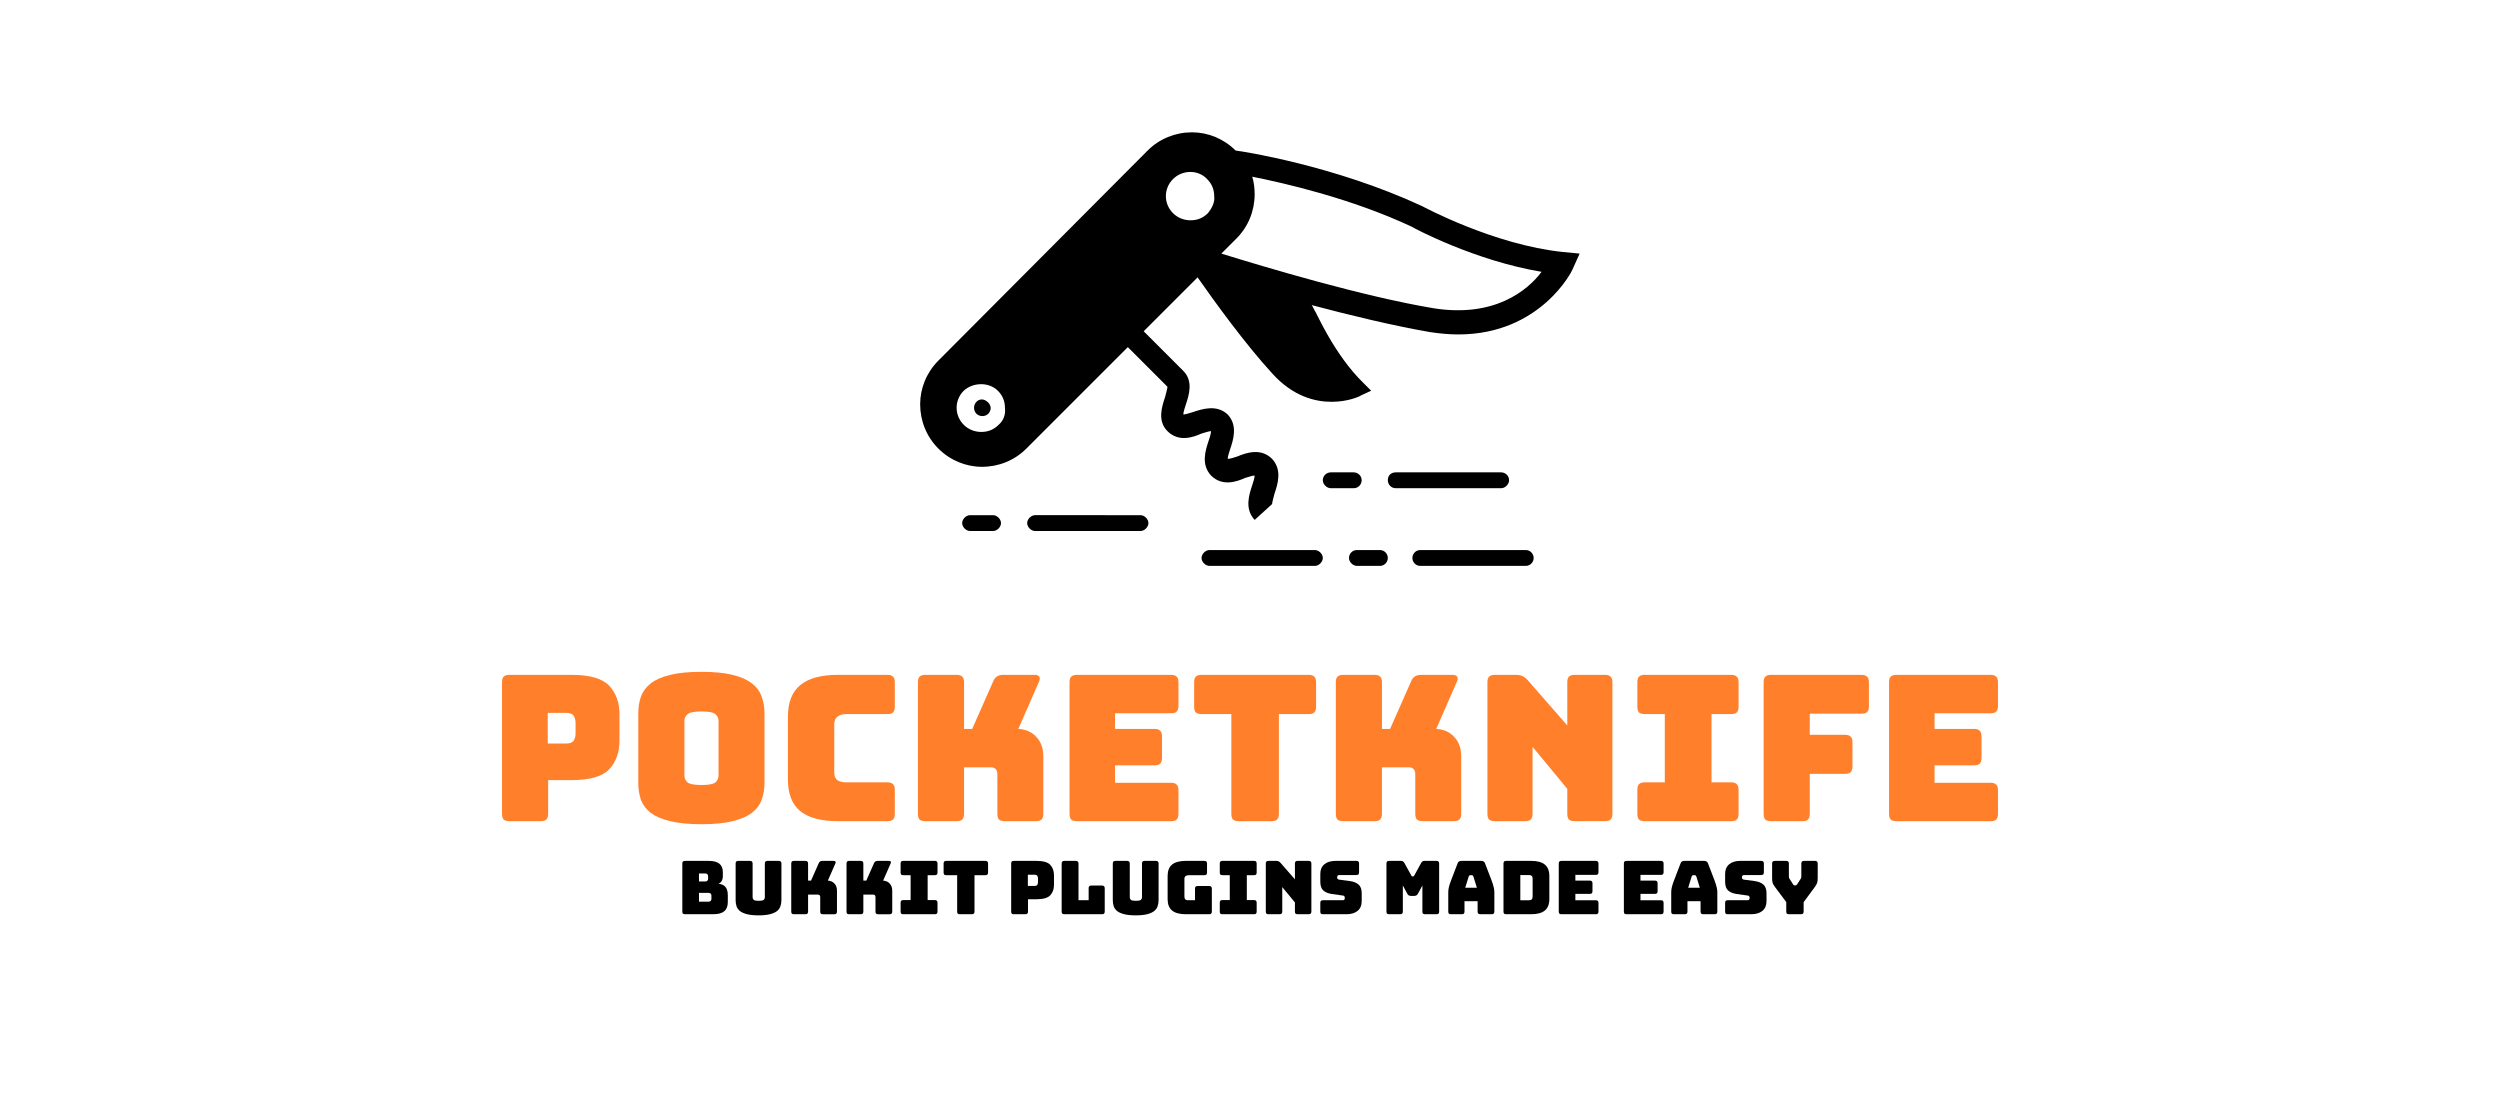 <?xml version="1.0" encoding="UTF-8" standalone="no"?>
<svg
   xmlns:dc="http://purl.org/dc/elements/1.1/"
   xmlns:cc="http://creativecommons.org/ns#"
   xmlns:rdf="http://www.w3.org/1999/02/22-rdf-syntax-ns#"
   xmlns:svg="http://www.w3.org/2000/svg"
   xmlns="http://www.w3.org/2000/svg"
   id="svg8"
   version="1.1"
   viewBox="0 0 238.125 105.833"
   height="400"
   width="900">
  <defs
     id="defs2" />
  <g
     transform="translate(0,-191.167)"
     id="layer1">
    <g
       style="image-rendering:auto;fill:#000000"
       id="g163"
       transform="matrix(0.755,0,0,0.755,80.774,186.858)">
      <path
         style="fill:#000000"
         d="m 71.2,76.1 c 0,0.5 0.4,1 1,1 h 13.3 c 0.6,0 1,-0.5 1,-1 0,-0.5 -0.4,-1 -1,-1 H 72.2 c -0.6,0 -1,0.5 -1,1 z"
         id="path145" />
      <path
         style="fill:#000000"
         d="M 82.4,65.3 H 69.1 c -0.6,0 -1,0.4 -1,1 0,0.5 0.4,1 1,1 h 13.3 c 0.5,0 1,-0.5 1,-1 0,-0.6 -0.5,-1 -1,-1 z"
         id="path147" />
      <path
         style="fill:#000000"
         d="m 63.2,76.1 c 0,0.5 0.5,1 1,1 h 2.9 c 0.6,0 1,-0.5 1,-1 0,-0.5 -0.4,-1 -1,-1 h -2.9 c -0.6,0 -1,0.5 -1,1 z"
         id="path149" />
      <path
         style="fill:#000000"
         d="m 63.8,65.3 h -2.9 c -0.5,0 -1,0.4 -1,1 0,0.5 0.5,1 1,1 h 2.9 c 0.6,0 1,-0.5 1,-1 0,-0.6 -0.5,-1 -1,-1 z"
         id="path151" />
      <path
         style="fill:#000000"
         d="m 58.9,77.1 c 0.5,0 1,-0.5 1,-1 0,-0.5 -0.5,-1 -1,-1 H 45.6 c -0.5,0 -1,0.5 -1,1 0,0.5 0.5,1 1,1 z"
         id="path153" />
      <path
         style="fill:#000000"
         d="m 36.9,72.7 c 0.5,0 1,-0.5 1,-1 0,-0.5 -0.5,-1 -1,-1 H 23.6 c -0.5,0 -1,0.5 -1,1 0,0.5 0.5,1 1,1 z"
         id="path155" />
      <path
         style="fill:#000000"
         d="m 18.3,72.7 c 0.5,0 1,-0.5 1,-1 0,-0.5 -0.5,-1 -1,-1 h -2.9 c -0.5,0 -1,0.5 -1,1 0,0.5 0.5,1 1,1 z"
         id="path157" />
      <path
         style="fill:#000000"
         d="m 16.9,56.1 c -0.3,0 -0.5,0.1 -0.7,0.3 -0.4,0.4 -0.4,1.1 0,1.5 0.4,0.4 1.1,0.4 1.5,0 0.2,-0.2 0.3,-0.5 0.3,-0.7 0,-0.2 -0.1,-0.5 -0.3,-0.7 -0.3,-0.3 -0.6,-0.4 -0.8,-0.4 z"
         id="path159" />
      <path
         style="fill:#000000"
         d="m 92.3,37.7 -2.1,-0.2 c -8.7,-0.9 -17.6,-5.7 -17.8,-5.8 -11,-5.1 -22.6,-6.9 -23.5,-7 -1.5,-1.5 -3.5,-2.3 -5.5,-2.3 -2.1,0 -4.1,0.8 -5.6,2.3 L 11.4,51.2 c -1.5,1.5 -2.3,3.5 -2.3,5.5 0,2.1 0.8,4.1 2.3,5.6 1.5,1.5 3.5,2.3 5.5,2.3 2.1,0 4.1,-0.8 5.6,-2.3 l 12.8,-12.8 5,5 c 0,0.2 -0.2,0.9 -0.3,1.3 -0.4,1.2 -1,3 0.3,4.3 1.4,1.4 3.2,0.8 4.3,0.3 0.4,-0.1 0.9,-0.3 1.2,-0.3 0,0.3 -0.2,0.9 -0.3,1.2 -0.4,1.2 -1,3 0.3,4.4 1.4,1.4 3.2,0.8 4.3,0.3 0.4,-0.1 0.9,-0.3 1.2,-0.3 0,0.3 -0.2,0.9 -0.3,1.2 -0.4,1.2 -1,3 0.3,4.4 l 2.2,-2 c 0,-0.2 0.2,-0.9 0.3,-1.3 0.4,-1.2 1,-3 -0.3,-4.4 -1.4,-1.4 -3.2,-0.8 -4.4,-0.3 -0.3,0.1 -0.9,0.3 -1.2,0.3 0,-0.3 0.2,-0.9 0.3,-1.2 0.4,-1.2 1,-3 -0.3,-4.4 -1.4,-1.3 -3.2,-0.7 -4.4,-0.3 -0.4,0.1 -0.9,0.3 -1.2,0.3 0,-0.3 0.2,-0.9 0.3,-1.2 0.4,-1.2 1,-3 -0.3,-4.3 l -5,-5 6.8,-6.8 c 2.1,3 6,8.4 9.4,12.1 2.6,2.9 5.4,3.6 7.5,3.6 2.1,0 3.6,-0.7 3.7,-0.8 L 66,55 65,54 c -3.6,-3.5 -5.9,-8.8 -6,-8.9 -0.2,-0.3 -0.3,-0.6 -0.5,-0.9 4.9,1.3 10.3,2.6 14.9,3.4 1.3,0.2 2.5,0.3 3.6,0.3 10.4,0 14.4,-8.1 14.4,-8.2 z M 19,59.3 c -0.6,0.6 -1.3,0.9 -2.2,0.9 -0.8,0 -1.6,-0.3 -2.2,-0.9 -1.2,-1.2 -1.2,-3.1 0,-4.3 1.2,-1.1 3.2,-1.1 4.3,0 0.6,0.6 0.9,1.3 0.9,2.2 0.1,0.8 -0.2,1.6 -0.8,2.1 z M 45.4,32.6 c -0.6,0.6 -1.3,0.9 -2.2,0.9 -0.8,0 -1.6,-0.3 -2.2,-0.9 -1.2,-1.2 -1.2,-3.1 0,-4.3 1.2,-1.2 3.2,-1.2 4.3,0 0.6,0.6 0.9,1.3 0.9,2.2 0.1,0.7 -0.3,1.5 -0.8,2.1 z m 28.5,12 C 64.9,43.1 52.6,39.4 47.1,37.7 L 49,35.8 c 1.5,-1.5 2.3,-3.5 2.3,-5.6 0,-0.8 -0.1,-1.5 -0.3,-2.2 4,0.8 12.4,2.7 20.1,6.3 0.3,0.2 8,4.3 16.4,5.7 -1.8,2.4 -6,5.8 -13.6,4.6 z"
         id="path161" />
    </g>
    <g
       id="text75"
       style="font-style:normal;font-variant:normal;font-weight:normal;font-stretch:normal;font-size:19.354px;line-height:1.25;font-family:Bungee;-inkscape-font-specification:'Bungee, Normal';font-variant-ligatures:normal;font-variant-caps:normal;font-variant-numeric:normal;font-feature-settings:normal;text-align:center;letter-spacing:0px;word-spacing:0px;writing-mode:lr-tb;text-anchor:middle;fill:#ff7f2a;fill-opacity:1;stroke:none;stroke-width:0.484"
       aria-label="PocketKnife">
      <path
         id="path163"
         style="stroke-width:0.484"
         d="m 51.515,269.383 h -3 q -0.368,0 -0.542,-0.155 -0.155,-0.174 -0.155,-0.542 v -12.541 q 0,-0.368 0.155,-0.523 0.174,-0.174 0.542,-0.174 h 5.922 q 2.632,0 3.6,1.045 0.968,1.045 0.968,2.729 v 2.477 q 0,1.684 -0.968,2.729 -0.968,1.045 -3.6,1.045 h -2.226 v 3.213 q 0,0.368 -0.174,0.542 -0.155,0.155 -0.523,0.155 z m 0.658,-10.316 v 2.922 h 1.742 q 0.561,0 0.735,-0.29 0.174,-0.29 0.174,-0.658 v -1.026 q 0,-0.368 -0.174,-0.658 -0.174,-0.29 -0.735,-0.29 z" />
      <path
         id="path165"
         style="stroke-width:0.484"
         d="m 72.817,265.725 q 0,0.89 -0.271,1.626 -0.252,0.716 -0.929,1.239 -0.658,0.503 -1.839,0.794 -1.161,0.29 -2.961,0.29 -1.8,0 -2.981,-0.29 -1.181,-0.29 -1.858,-0.794 -0.658,-0.523 -0.929,-1.239 -0.252,-0.735 -0.252,-1.626 v -6.6 q 0,-0.89 0.252,-1.606 0.271,-0.735 0.929,-1.258 0.677,-0.523 1.858,-0.813 1.181,-0.29 2.981,-0.29 1.8,0 2.961,0.29 1.181,0.29 1.839,0.813 0.677,0.523 0.929,1.258 0.271,0.716 0.271,1.606 z m -7.626,-0.697 q 0,0.387 0.29,0.658 0.29,0.252 1.335,0.252 1.045,0 1.335,-0.252 0.29,-0.271 0.29,-0.658 v -5.206 q 0,-0.368 -0.29,-0.619 -0.29,-0.271 -1.335,-0.271 -1.045,0 -1.335,0.271 -0.29,0.252 -0.29,0.619 z" />
      <path
         id="path167"
         style="stroke-width:0.484"
         d="m 84.533,269.383 h -4.722 q -2.419,0 -3.6,-0.968 -1.161,-0.968 -1.161,-2.981 v -6.019 q 0,-2.013 1.161,-2.981 1.181,-0.987 3.6,-0.987 h 4.722 q 0.368,0 0.523,0.174 0.174,0.155 0.174,0.523 v 2.342 q 0,0.368 -0.174,0.542 -0.155,0.155 -0.523,0.155 h -3.89 q -0.6,0 -0.89,0.252 -0.29,0.232 -0.29,0.716 v 4.606 q 0,0.484 0.29,0.716 0.29,0.213 0.89,0.213 h 3.89 q 0.368,0 0.523,0.174 0.174,0.155 0.174,0.523 v 2.303 q 0,0.368 -0.174,0.542 -0.155,0.155 -0.523,0.155 z" />
      <path
         id="path169"
         style="stroke-width:0.484"
         d="m 91.13,269.383 h -3 q -0.368,0 -0.542,-0.155 -0.155,-0.174 -0.155,-0.542 v -12.541 q 0,-0.368 0.155,-0.523 0.174,-0.174 0.542,-0.174 h 3 q 0.368,0 0.523,0.174 0.174,0.155 0.174,0.523 v 4.451 h 0.774 l 1.993,-4.51 q 0.135,-0.348 0.368,-0.484 0.232,-0.155 0.6,-0.155 h 2.981 q 0.329,0 0.445,0.174 0.116,0.155 -0.019,0.465 l -1.974,4.51 q 1.084,0.058 1.723,0.774 0.658,0.697 0.658,1.858 v 5.458 q 0,0.368 -0.174,0.542 -0.155,0.155 -0.523,0.155 h -2.981 q -0.368,0 -0.542,-0.155 -0.155,-0.174 -0.155,-0.542 v -3.774 q 0,-0.31 -0.155,-0.484 -0.155,-0.174 -0.464,-0.174 h -2.555 v 4.432 q 0,0.368 -0.174,0.542 -0.155,0.155 -0.523,0.155 z" />
      <path
         id="path171"
         style="stroke-width:0.484"
         d="m 111.551,269.383 h -8.98 q -0.368,0 -0.542,-0.155 -0.155,-0.174 -0.155,-0.542 v -12.541 q 0,-0.368 0.155,-0.523 0.174,-0.174 0.542,-0.174 h 8.98 q 0.368,0 0.523,0.174 0.174,0.155 0.174,0.523 v 2.264 q 0,0.368 -0.174,0.542 -0.155,0.155 -0.523,0.155 h -5.342 v 1.49 h 3.774 q 0.368,0 0.523,0.174 0.174,0.155 0.174,0.523 v 2.071 q 0,0.368 -0.174,0.542 -0.155,0.155 -0.523,0.155 h -3.774 v 1.664 h 5.342 q 0.368,0 0.523,0.174 0.174,0.155 0.174,0.523 v 2.264 q 0,0.368 -0.174,0.542 -0.155,0.155 -0.523,0.155 z" />
      <path
         id="path173"
         style="stroke-width:0.484"
         d="m 121.118,269.383 h -3.135 q -0.368,0 -0.542,-0.155 -0.155,-0.174 -0.155,-0.542 v -9.503 h -2.845 q -0.368,0 -0.542,-0.155 -0.155,-0.174 -0.155,-0.542 v -2.342 q 0,-0.368 0.155,-0.523 0.174,-0.174 0.542,-0.174 h 10.219 q 0.368,0 0.523,0.174 0.174,0.155 0.174,0.523 v 2.342 q 0,0.368 -0.174,0.542 -0.155,0.155 -0.523,0.155 h -2.845 v 9.503 q 0,0.368 -0.174,0.542 -0.155,0.155 -0.523,0.155 z" />
      <path
         id="path175"
         style="stroke-width:0.484"
         d="m 130.935,269.383 h -3 q -0.368,0 -0.542,-0.155 -0.155,-0.174 -0.155,-0.542 v -12.541 q 0,-0.368 0.155,-0.523 0.174,-0.174 0.542,-0.174 h 3 q 0.368,0 0.523,0.174 0.174,0.155 0.174,0.523 v 4.451 h 0.774 l 1.993,-4.51 q 0.135,-0.348 0.368,-0.484 0.232,-0.155 0.6,-0.155 h 2.981 q 0.329,0 0.445,0.174 0.116,0.155 -0.019,0.465 l -1.974,4.51 q 1.084,0.058 1.723,0.774 0.658,0.697 0.658,1.858 v 5.458 q 0,0.368 -0.174,0.542 -0.155,0.155 -0.523,0.155 h -2.981 q -0.368,0 -0.542,-0.155 -0.155,-0.174 -0.155,-0.542 v -3.774 q 0,-0.31 -0.155,-0.484 -0.155,-0.174 -0.465,-0.174 h -2.555 v 4.432 q 0,0.368 -0.174,0.542 -0.155,0.155 -0.523,0.155 z" />
      <path
         id="path177"
         style="stroke-width:0.484"
         d="m 145.278,269.383 h -2.903 q -0.368,0 -0.542,-0.155 -0.155,-0.174 -0.155,-0.542 v -12.541 q 0,-0.368 0.155,-0.523 0.174,-0.174 0.542,-0.174 h 2.013 q 0.368,0 0.619,0.116 0.271,0.116 0.523,0.406 l 3.755,4.297 v -4.122 q 0,-0.368 0.155,-0.523 0.174,-0.174 0.542,-0.174 h 2.903 q 0.368,0 0.523,0.174 0.174,0.155 0.174,0.523 v 12.541 q 0,0.368 -0.174,0.542 -0.155,0.155 -0.523,0.155 h -2.903 q -0.368,0 -0.542,-0.155 -0.155,-0.174 -0.155,-0.542 v -2.381 l -3.31,-4.006 v 6.387 q 0,0.368 -0.174,0.542 -0.155,0.155 -0.523,0.155 z" />
      <path
         id="path179"
         style="stroke-width:0.484"
         d="m 156.656,269.383 q -0.368,0 -0.542,-0.155 -0.155,-0.174 -0.155,-0.542 v -2.303 q 0,-0.368 0.155,-0.523 0.174,-0.174 0.542,-0.174 h 1.916 v -6.503 h -1.916 q -0.368,0 -0.542,-0.155 -0.155,-0.174 -0.155,-0.542 v -2.342 q 0,-0.368 0.155,-0.523 0.174,-0.174 0.542,-0.174 h 8.245 q 0.368,0 0.523,0.174 0.174,0.155 0.174,0.523 v 2.342 q 0,0.368 -0.174,0.542 -0.155,0.155 -0.523,0.155 h -1.877 v 6.503 h 1.877 q 0.368,0 0.523,0.174 0.174,0.155 0.174,0.523 v 2.303 q 0,0.368 -0.174,0.542 -0.155,0.155 -0.523,0.155 z" />
      <path
         id="path181"
         style="stroke-width:0.484"
         d="m 171.684,269.383 h -3 q -0.368,0 -0.542,-0.155 -0.155,-0.174 -0.155,-0.542 v -12.541 q 0,-0.368 0.155,-0.523 0.174,-0.174 0.542,-0.174 h 8.632 q 0.368,0 0.523,0.174 0.174,0.155 0.174,0.523 v 2.303 q 0,0.368 -0.174,0.542 -0.155,0.155 -0.523,0.155 h -4.935 v 2.013 h 3.368 q 0.368,0 0.523,0.174 0.174,0.155 0.174,0.523 v 2.322 q 0,0.368 -0.174,0.542 -0.155,0.155 -0.523,0.155 h -3.368 v 3.813 q 0,0.368 -0.174,0.542 -0.155,0.155 -0.523,0.155 z" />
      <path
         id="path183"
         style="stroke-width:0.484"
         d="m 189.61,269.383 h -8.98 q -0.368,0 -0.542,-0.155 -0.155,-0.174 -0.155,-0.542 v -12.541 q 0,-0.368 0.155,-0.523 0.174,-0.174 0.542,-0.174 h 8.98 q 0.368,0 0.523,0.174 0.174,0.155 0.174,0.523 v 2.264 q 0,0.368 -0.174,0.542 -0.155,0.155 -0.523,0.155 h -5.342 v 1.49 h 3.774 q 0.368,0 0.523,0.174 0.174,0.155 0.174,0.523 v 2.071 q 0,0.368 -0.174,0.542 -0.155,0.155 -0.523,0.155 h -3.774 v 1.664 h 5.342 q 0.368,0 0.523,0.174 0.174,0.155 0.174,0.523 v 2.264 q 0,0.368 -0.174,0.542 -0.155,0.155 -0.523,0.155 z" />
    </g>
    <g
       id="text81"
       style="font-style:normal;font-variant:normal;font-weight:normal;font-stretch:normal;font-size:7.056px;line-height:1.25;font-family:Bungee;-inkscape-font-specification:'Bungee, Normal';font-variant-ligatures:normal;font-variant-caps:normal;font-variant-numeric:normal;font-feature-settings:normal;text-align:start;letter-spacing:0px;word-spacing:0px;writing-mode:lr-tb;text-anchor:start;fill:#000000;fill-opacity:1;stroke:none;stroke-width:0.265"
       aria-label="Bukkit Plugins made easy">
      <path
         id="path120"
         style="stroke-width:0.265"
         d="m 67.954,278.247 h -2.709 q -0.134,0 -0.198,-0.056 -0.056,-0.064 -0.056,-0.198 v -4.572 q 0,-0.134 0.056,-0.191 0.064,-0.064 0.198,-0.064 h 2.251 q 0.691,0 1.023,0.268 0.332,0.261 0.332,0.811 v 0.339 q 0,0.296 -0.106,0.487 -0.099,0.183 -0.31,0.275 0.452,0.042 0.67,0.31 0.219,0.268 0.219,0.783 v 0.649 q 0,0.593 -0.339,0.875 -0.332,0.282 -1.03,0.282 z m -1.376,-3.881 v 0.762 h 0.6 q 0.134,0 0.198,-0.071 0.071,-0.071 0.071,-0.212 v -0.198 q 0,-0.141 -0.071,-0.212 -0.064,-0.07 -0.198,-0.07 z m 0,1.849 v 0.833 h 0.917 q 0.134,0 0.198,-0.071 0.071,-0.071 0.071,-0.212 v -0.275 q 0,-0.141 -0.071,-0.205 -0.064,-0.071 -0.198,-0.071 z" />
      <path
         id="path122"
         style="stroke-width:0.265"
         d="m 74.429,276.914 q 0,0.325 -0.099,0.593 -0.092,0.261 -0.339,0.452 -0.24,0.183 -0.663,0.289 -0.423,0.106 -1.079,0.106 -0.656,0 -1.079,-0.106 -0.423,-0.106 -0.67,-0.289 -0.24,-0.191 -0.339,-0.452 -0.092,-0.268 -0.092,-0.593 v -3.493 q 0,-0.134 0.056,-0.191 0.064,-0.064 0.198,-0.064 h 1.108 q 0.134,0 0.191,0.064 0.064,0.057 0.064,0.191 v 3.217 q 0,0.141 0.106,0.24 0.106,0.092 0.473,0.092 0.374,0 0.48,-0.092 0.106,-0.099 0.106,-0.24 v -3.217 q 0,-0.134 0.056,-0.191 0.064,-0.064 0.198,-0.064 h 1.072 q 0.134,0 0.191,0.064 0.064,0.057 0.064,0.191 z" />
      <path
         id="path124"
         style="stroke-width:0.265"
         d="m 76.715,278.247 h -1.094 q -0.134,0 -0.198,-0.056 -0.056,-0.064 -0.056,-0.198 v -4.572 q 0,-0.134 0.056,-0.191 0.064,-0.064 0.198,-0.064 h 1.094 q 0.134,0 0.191,0.064 0.064,0.057 0.064,0.191 v 1.623 h 0.282 l 0.727,-1.644 q 0.049,-0.127 0.134,-0.176 0.085,-0.056 0.219,-0.056 h 1.087 q 0.12,0 0.162,0.064 0.042,0.057 -0.007,0.169 l -0.72,1.644 q 0.395,0.021 0.628,0.282 0.24,0.254 0.24,0.677 v 1.99 q 0,0.134 -0.064,0.198 -0.056,0.056 -0.191,0.056 h -1.087 q -0.134,0 -0.198,-0.056 -0.056,-0.064 -0.056,-0.198 v -1.376 q 0,-0.113 -0.056,-0.176 -0.056,-0.064 -0.169,-0.064 h -0.931 v 1.616 q 0,0.134 -0.064,0.198 -0.056,0.056 -0.191,0.056 z" />
      <path
         id="path126"
         style="stroke-width:0.265"
         d="m 81.979,278.247 h -1.094 q -0.134,0 -0.198,-0.056 -0.056,-0.064 -0.056,-0.198 v -4.572 q 0,-0.134 0.056,-0.191 0.064,-0.064 0.198,-0.064 h 1.094 q 0.134,0 0.191,0.064 0.064,0.057 0.064,0.191 v 1.623 h 0.282 l 0.727,-1.644 q 0.049,-0.127 0.134,-0.176 0.085,-0.056 0.219,-0.056 h 1.087 q 0.12,0 0.162,0.064 0.042,0.057 -0.007,0.169 l -0.72,1.644 q 0.395,0.021 0.628,0.282 0.24,0.254 0.24,0.677 v 1.99 q 0,0.134 -0.064,0.198 -0.056,0.056 -0.191,0.056 h -1.087 q -0.134,0 -0.198,-0.056 -0.056,-0.064 -0.056,-0.198 v -1.376 q 0,-0.113 -0.056,-0.176 -0.056,-0.064 -0.169,-0.064 h -0.931 v 1.616 q 0,0.134 -0.064,0.198 -0.056,0.056 -0.191,0.056 z" />
      <path
         id="path128"
         style="stroke-width:0.265"
         d="m 86.037,278.247 q -0.134,0 -0.198,-0.056 -0.056,-0.064 -0.056,-0.198 v -0.84 q 0,-0.134 0.056,-0.191 0.064,-0.064 0.198,-0.064 h 0.699 v -2.371 h -0.699 q -0.134,0 -0.198,-0.057 -0.056,-0.064 -0.056,-0.198 v -0.854 q 0,-0.134 0.056,-0.191 0.064,-0.064 0.198,-0.064 h 3.006 q 0.134,0 0.191,0.064 0.064,0.057 0.064,0.191 v 0.854 q 0,0.134 -0.064,0.198 -0.056,0.057 -0.191,0.057 H 88.358 v 2.371 h 0.684 q 0.134,0 0.191,0.064 0.064,0.056 0.064,0.191 v 0.84 q 0,0.134 -0.064,0.198 -0.056,0.056 -0.191,0.056 z" />
      <path
         id="path130"
         style="stroke-width:0.265"
         d="m 92.567,278.247 h -1.143 q -0.134,0 -0.198,-0.056 -0.056,-0.064 -0.056,-0.198 v -3.464 h -1.037 q -0.134,0 -0.198,-0.057 -0.056,-0.064 -0.056,-0.198 v -0.854 q 0,-0.134 0.056,-0.191 0.064,-0.064 0.198,-0.064 h 3.725 q 0.134,0 0.191,0.064 0.064,0.057 0.064,0.191 v 0.854 q 0,0.134 -0.064,0.198 -0.056,0.057 -0.191,0.057 h -1.037 v 3.464 q 0,0.134 -0.064,0.198 -0.056,0.056 -0.191,0.056 z" />
      <path
         id="path132"
         style="stroke-width:0.265"
         d="m 97.662,278.247 h -1.094 q -0.134,0 -0.198,-0.056 -0.056,-0.064 -0.056,-0.198 v -4.572 q 0,-0.134 0.056,-0.191 0.064,-0.064 0.198,-0.064 h 2.159 q 0.96,0 1.312,0.381 0.353,0.381 0.353,0.995 v 0.903 q 0,0.614 -0.353,0.995 -0.353,0.381 -1.312,0.381 h -0.811 v 1.171 q 0,0.134 -0.064,0.198 -0.056,0.056 -0.191,0.056 z m 0.24,-3.761 v 1.065 h 0.635 q 0.205,0 0.268,-0.106 0.064,-0.106 0.064,-0.24 v -0.374 q 0,-0.134 -0.064,-0.24 -0.064,-0.106 -0.268,-0.106 z" />
      <path
         id="path134"
         style="stroke-width:0.265"
         d="m 104.969,278.247 h -3.591 q -0.134,0 -0.198,-0.056 -0.056,-0.064 -0.056,-0.198 v -4.572 q 0,-0.134 0.056,-0.191 0.064,-0.064 0.198,-0.064 h 1.094 q 0.134,0 0.191,0.064 0.064,0.057 0.064,0.191 v 3.493 h 0.967 v -1.143 q 0,-0.134 0.056,-0.191 0.064,-0.064 0.198,-0.064 h 1.023 q 0.134,0 0.191,0.064 0.064,0.056 0.064,0.191 v 2.223 q 0,0.134 -0.064,0.198 -0.056,0.056 -0.191,0.056 z" />
      <path
         id="path136"
         style="stroke-width:0.265"
         d="m 110.354,276.914 q 0,0.325 -0.099,0.593 -0.092,0.261 -0.339,0.452 -0.24,0.183 -0.663,0.289 -0.423,0.106 -1.079,0.106 -0.656,0 -1.079,-0.106 -0.423,-0.106 -0.67,-0.289 -0.24,-0.191 -0.339,-0.452 -0.092,-0.268 -0.092,-0.593 v -3.493 q 0,-0.134 0.056,-0.191 0.064,-0.064 0.198,-0.064 h 1.108 q 0.134,0 0.191,0.064 0.064,0.057 0.064,0.191 v 3.217 q 0,0.141 0.106,0.24 0.106,0.092 0.473,0.092 0.374,0 0.48,-0.092 0.106,-0.099 0.106,-0.24 v -3.217 q 0,-0.134 0.056,-0.191 0.064,-0.064 0.198,-0.064 h 1.072 q 0.134,0 0.191,0.064 0.064,0.057 0.064,0.191 z" />
      <path
         id="path138"
         style="stroke-width:0.265"
         d="m 115.174,278.247 h -2.223 q -0.882,0 -1.312,-0.353 -0.423,-0.353 -0.423,-1.087 v -2.201 q 0,-0.734 0.423,-1.087 0.43,-0.353 1.312,-0.353 h 1.764 q 0.134,0 0.191,0.064 0.064,0.057 0.064,0.191 v 0.854 q 0,0.134 -0.064,0.198 -0.056,0.057 -0.191,0.057 h -1.468 q -0.219,0 -0.325,0.092 -0.106,0.085 -0.106,0.261 v 1.686 q 0,0.176 0.078,0.261 0.085,0.085 0.247,0.085 h 0.684 v -1.101 q 0,-0.134 0.056,-0.191 0.064,-0.064 0.198,-0.064 h 1.094 q 0.134,0 0.191,0.064 0.064,0.056 0.064,0.191 v 2.18 q 0,0.134 -0.064,0.198 -0.056,0.056 -0.191,0.056 z" />
      <path
         id="path140"
         style="stroke-width:0.265"
         d="m 116.437,278.247 q -0.134,0 -0.198,-0.056 -0.056,-0.064 -0.056,-0.198 v -0.84 q 0,-0.134 0.056,-0.191 0.064,-0.064 0.198,-0.064 h 0.699 v -2.371 h -0.699 q -0.134,0 -0.198,-0.057 -0.056,-0.064 -0.056,-0.198 v -0.854 q 0,-0.134 0.056,-0.191 0.064,-0.064 0.198,-0.064 h 3.006 q 0.134,0 0.191,0.064 0.064,0.057 0.064,0.191 v 0.854 q 0,0.134 -0.064,0.198 -0.056,0.057 -0.191,0.057 h -0.684 v 2.371 h 0.684 q 0.134,0 0.191,0.064 0.064,0.056 0.064,0.191 v 0.84 q 0,0.134 -0.064,0.198 -0.056,0.056 -0.191,0.056 z" />
      <path
         id="path142"
         style="stroke-width:0.265"
         d="m 121.88,278.247 h -1.058 q -0.134,0 -0.198,-0.056 -0.056,-0.064 -0.056,-0.198 v -4.572 q 0,-0.134 0.056,-0.191 0.064,-0.064 0.198,-0.064 h 0.734 q 0.134,0 0.226,0.042 0.099,0.042 0.191,0.148 l 1.369,1.566 v -1.503 q 0,-0.134 0.056,-0.191 0.064,-0.064 0.198,-0.064 h 1.058 q 0.134,0 0.191,0.064 0.064,0.057 0.064,0.191 v 4.572 q 0,0.134 -0.064,0.198 -0.056,0.056 -0.191,0.056 h -1.058 q -0.134,0 -0.198,-0.056 -0.056,-0.064 -0.056,-0.198 v -0.868 l -1.206,-1.46 v 2.328 q 0,0.134 -0.064,0.198 -0.056,0.056 -0.191,0.056 z" />
      <path
         id="path144"
         style="stroke-width:0.265"
         d="m 128.243,278.247 h -2.23 q -0.134,0 -0.198,-0.056 -0.056,-0.064 -0.056,-0.198 v -0.826 q 0,-0.134 0.056,-0.191 0.064,-0.064 0.198,-0.064 h 1.898 q 0.092,0 0.134,-0.056 0.049,-0.064 0.049,-0.148 0,-0.12 -0.049,-0.176 -0.042,-0.056 -0.134,-0.064 l -1.058,-0.148 q -0.494,-0.071 -0.797,-0.325 -0.296,-0.254 -0.296,-0.847 v -0.741 q 0,-0.6 0.388,-0.917 0.388,-0.325 1.072,-0.325 h 1.976 q 0.134,0 0.191,0.064 0.064,0.057 0.064,0.191 v 0.84 q 0,0.134 -0.064,0.198 -0.056,0.056 -0.191,0.056 h -1.644 q -0.092,0 -0.141,0.064 -0.049,0.056 -0.049,0.148 0,0.092 0.049,0.155 0.049,0.064 0.141,0.071 l 1.051,0.141 q 0.494,0.071 0.797,0.325 0.303,0.254 0.303,0.847 v 0.741 q 0,0.6 -0.395,0.924 -0.388,0.318 -1.065,0.318 z" />
      <path
         id="path146"
         style="stroke-width:0.265"
         d="m 133.365,278.247 h -1.051 q -0.134,0 -0.198,-0.056 -0.056,-0.064 -0.056,-0.198 v -4.572 q 0,-0.134 0.056,-0.191 0.064,-0.064 0.198,-0.064 h 1.136 q 0.113,0 0.183,0.049 0.078,0.049 0.141,0.162 l 0.635,1.15 q 0.035,0.064 0.057,0.092 0.028,0.028 0.07,0.028 h 0.064 q 0.042,0 0.064,-0.028 0.028,-0.028 0.064,-0.092 l 0.628,-1.15 q 0.064,-0.113 0.134,-0.162 0.078,-0.049 0.191,-0.049 h 1.143 q 0.134,0 0.191,0.064 0.064,0.057 0.064,0.191 v 4.572 q 0,0.134 -0.064,0.198 -0.056,0.056 -0.191,0.056 h -1.087 q -0.134,0 -0.198,-0.056 -0.056,-0.064 -0.056,-0.198 v -2.484 l -0.416,0.769 q -0.064,0.12 -0.155,0.176 -0.085,0.049 -0.219,0.049 h -0.282 q -0.134,0 -0.226,-0.049 -0.085,-0.056 -0.148,-0.176 l -0.416,-0.769 v 2.484 q 0,0.134 -0.064,0.198 -0.056,0.056 -0.191,0.056 z" />
      <path
         id="path148"
         style="stroke-width:0.265"
         d="m 139.896,274.649 -0.332,1.072 h 1.108 l -0.332,-1.072 q -0.028,-0.064 -0.064,-0.092 -0.028,-0.028 -0.07,-0.028 h -0.176 q -0.042,0 -0.078,0.028 -0.028,0.028 -0.057,0.092 z m -0.402,3.344 q 0,0.134 -0.064,0.198 -0.056,0.056 -0.191,0.056 h -1.037 q -0.134,0 -0.198,-0.056 -0.056,-0.064 -0.056,-0.198 v -1.863 q 0,-0.212 0.064,-0.487 0.07,-0.275 0.212,-0.642 l 0.614,-1.602 q 0.042,-0.12 0.127,-0.176 0.092,-0.056 0.233,-0.056 h 1.898 q 0.134,0 0.219,0.056 0.092,0.056 0.134,0.176 l 0.614,1.602 q 0.141,0.367 0.205,0.642 0.07,0.275 0.07,0.487 v 1.863 q 0,0.134 -0.064,0.198 -0.056,0.056 -0.191,0.056 h -1.065 q -0.141,0 -0.212,-0.056 -0.064,-0.064 -0.064,-0.198 v -0.988 h -1.249 z" />
      <path
         id="path150"
         style="stroke-width:0.265"
         d="m 145.84,278.247 h -2.378 q -0.134,0 -0.198,-0.056 -0.057,-0.064 -0.057,-0.198 v -4.572 q 0,-0.134 0.057,-0.191 0.064,-0.064 0.198,-0.064 h 2.378 q 0.882,0 1.305,0.353 0.43,0.353 0.43,1.087 v 2.201 q 0,0.734 -0.43,1.087 -0.423,0.353 -1.305,0.353 z m -1.03,-3.732 v 2.399 h 0.84 q 0.169,0 0.247,-0.085 0.085,-0.085 0.085,-0.261 v -1.714 q 0,-0.176 -0.085,-0.254 -0.078,-0.085 -0.247,-0.085 z" />
      <path
         id="path152"
         style="stroke-width:0.265"
         d="m 152,278.247 h -3.274 q -0.134,0 -0.198,-0.056 -0.056,-0.064 -0.056,-0.198 v -4.572 q 0,-0.134 0.056,-0.191 0.064,-0.064 0.198,-0.064 h 3.274 q 0.134,0 0.191,0.064 0.064,0.057 0.064,0.191 v 0.826 q 0,0.134 -0.064,0.198 -0.057,0.056 -0.191,0.056 h -1.947 v 0.543 h 1.376 q 0.134,0 0.191,0.064 0.064,0.057 0.064,0.191 v 0.755 q 0,0.134 -0.064,0.198 -0.056,0.056 -0.191,0.056 h -1.376 v 0.607 h 1.947 q 0.134,0 0.191,0.064 0.064,0.056 0.064,0.191 v 0.826 q 0,0.134 -0.064,0.198 -0.057,0.056 -0.191,0.056 z" />
      <path
         id="path154"
         style="stroke-width:0.265"
         d="m 158.202,278.247 h -3.274 q -0.134,0 -0.198,-0.056 -0.056,-0.064 -0.056,-0.198 v -4.572 q 0,-0.134 0.056,-0.191 0.064,-0.064 0.198,-0.064 h 3.274 q 0.134,0 0.191,0.064 0.064,0.057 0.064,0.191 v 0.826 q 0,0.134 -0.064,0.198 -0.056,0.056 -0.191,0.056 h -1.947 v 0.543 h 1.376 q 0.134,0 0.191,0.064 0.064,0.057 0.064,0.191 v 0.755 q 0,0.134 -0.064,0.198 -0.056,0.056 -0.191,0.056 h -1.376 v 0.607 h 1.947 q 0.134,0 0.191,0.064 0.064,0.056 0.064,0.191 v 0.826 q 0,0.134 -0.064,0.198 -0.056,0.056 -0.191,0.056 z" />
      <path
         id="path156"
         style="stroke-width:0.265"
         d="m 161.132,274.649 -0.332,1.072 h 1.108 l -0.332,-1.072 q -0.028,-0.064 -0.064,-0.092 -0.028,-0.028 -0.071,-0.028 h -0.176 q -0.042,0 -0.078,0.028 -0.028,0.028 -0.056,0.092 z m -0.402,3.344 q 0,0.134 -0.064,0.198 -0.056,0.056 -0.191,0.056 h -1.037 q -0.134,0 -0.198,-0.056 -0.056,-0.064 -0.056,-0.198 v -1.863 q 0,-0.212 0.064,-0.487 0.071,-0.275 0.212,-0.642 l 0.614,-1.602 q 0.042,-0.12 0.127,-0.176 0.092,-0.056 0.233,-0.056 h 1.898 q 0.134,0 0.219,0.056 0.092,0.056 0.134,0.176 l 0.614,1.602 q 0.141,0.367 0.205,0.642 0.071,0.275 0.071,0.487 v 1.863 q 0,0.134 -0.064,0.198 -0.056,0.056 -0.191,0.056 h -1.065 q -0.141,0 -0.212,-0.056 -0.064,-0.064 -0.064,-0.198 v -0.988 h -1.249 z" />
      <path
         id="path158"
         style="stroke-width:0.265"
         d="m 166.801,278.247 h -2.23 q -0.134,0 -0.198,-0.056 -0.056,-0.064 -0.056,-0.198 v -0.826 q 0,-0.134 0.056,-0.191 0.064,-0.064 0.198,-0.064 h 1.898 q 0.092,0 0.134,-0.056 0.049,-0.064 0.049,-0.148 0,-0.12 -0.049,-0.176 -0.042,-0.056 -0.134,-0.064 l -1.058,-0.148 q -0.494,-0.071 -0.797,-0.325 -0.296,-0.254 -0.296,-0.847 v -0.741 q 0,-0.6 0.388,-0.917 0.388,-0.325 1.072,-0.325 h 1.976 q 0.134,0 0.191,0.064 0.064,0.057 0.064,0.191 v 0.84 q 0,0.134 -0.064,0.198 -0.056,0.056 -0.191,0.056 h -1.644 q -0.092,0 -0.141,0.064 -0.049,0.056 -0.049,0.148 0,0.092 0.049,0.155 0.049,0.064 0.141,0.071 l 1.051,0.141 q 0.494,0.071 0.797,0.325 0.303,0.254 0.303,0.847 v 0.741 q 0,0.6 -0.395,0.924 -0.388,0.318 -1.065,0.318 z" />
      <path
         id="path160"
         style="stroke-width:0.265"
         d="m 171.539,278.247 h -1.143 q -0.134,0 -0.198,-0.056 -0.057,-0.064 -0.057,-0.198 v -0.903 l -1.079,-1.446 q -0.162,-0.219 -0.219,-0.381 -0.049,-0.162 -0.049,-0.487 v -1.355 q 0,-0.134 0.057,-0.191 0.064,-0.064 0.198,-0.064 h 1.087 q 0.134,0 0.191,0.064 0.064,0.057 0.064,0.191 v 1.157 q 0,0.071 0.007,0.148 0.007,0.078 0.056,0.148 l 0.325,0.508 q 0.035,0.064 0.071,0.092 0.042,0.028 0.099,0.028 h 0.07 q 0.057,0 0.092,-0.028 0.042,-0.028 0.078,-0.092 l 0.325,-0.508 q 0.049,-0.071 0.056,-0.148 0.007,-0.078 0.007,-0.148 v -1.157 q 0,-0.134 0.056,-0.191 0.064,-0.064 0.198,-0.064 h 1.051 q 0.134,0 0.191,0.064 0.064,0.057 0.064,0.191 v 1.355 q 0,0.325 -0.056,0.487 -0.056,0.162 -0.212,0.381 l -1.072,1.453 v 0.896 q 0,0.134 -0.064,0.198 -0.056,0.056 -0.191,0.056 z" />
    </g>
  </g>
</svg>
